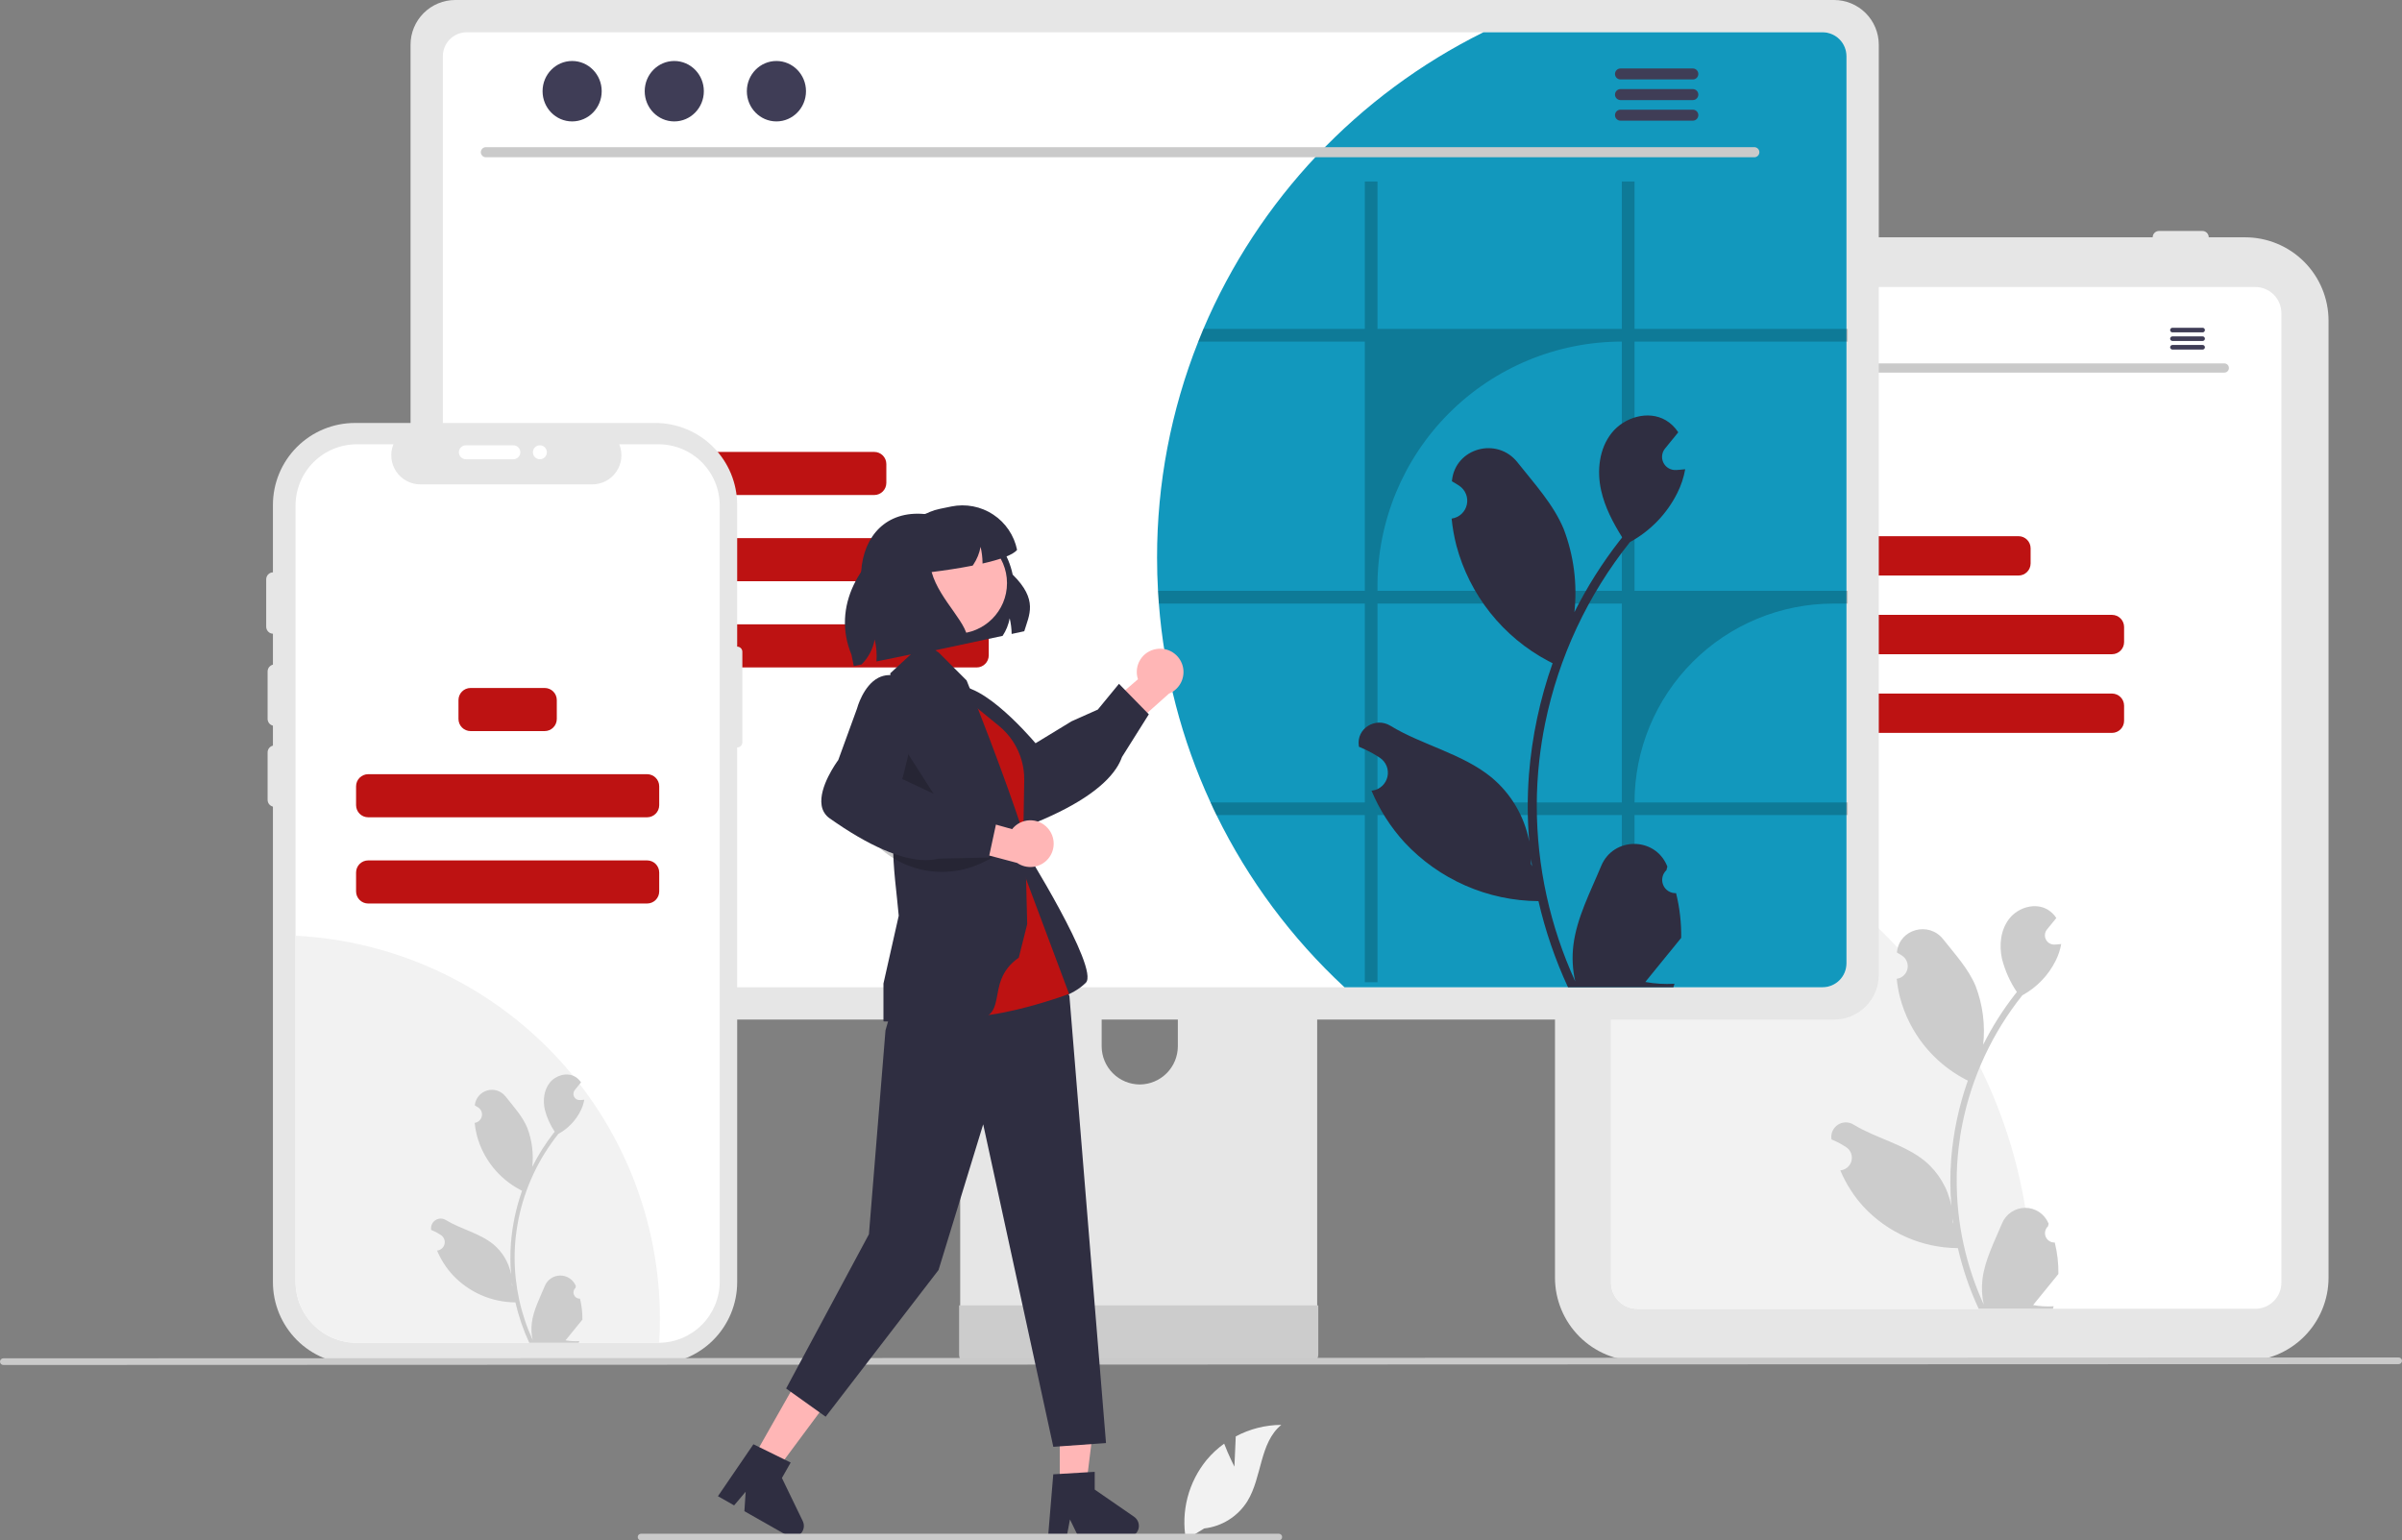 <svg width="237" height="152" viewBox="0 0 237 152" fill="none" xmlns="http://www.w3.org/2000/svg">
<rect x="0" y="0" width="237" height="152" fill="#808080" stroke="none"/>
<g clip-path="url(#clip0_17_907)">
<path d="M221.534 134.302H161.646C159.467 134.3 157.378 133.433 155.837 131.893C154.297 130.352 153.43 128.264 153.427 126.085V31.635C153.43 29.457 154.297 27.368 155.837 25.828C157.378 24.287 159.467 23.421 161.646 23.418H221.534C223.713 23.421 225.801 24.287 227.342 25.828C228.883 27.368 229.749 29.457 229.752 31.635V126.085C229.749 128.264 228.883 130.352 227.342 131.893C225.801 133.433 223.713 134.3 221.534 134.302Z" fill="#E6E6E6"/>
<path d="M222.527 28.321H161.533C160.851 28.322 160.197 28.593 159.715 29.076C159.232 29.558 158.961 30.212 158.96 30.894V126.575C158.961 127.257 159.233 127.911 159.715 128.393C160.197 128.875 160.851 129.147 161.533 129.148H222.527C223.209 129.147 223.863 128.876 224.345 128.393C224.827 127.911 225.099 127.257 225.099 126.575V30.894C225.099 30.212 224.827 29.558 224.345 29.076C223.863 28.593 223.209 28.322 222.527 28.321Z" fill="white"/>
<path d="M163.109 23.418C163.11 23.252 163.176 23.092 163.294 22.974C163.412 22.856 163.572 22.79 163.738 22.79H168.013C168.18 22.79 168.34 22.856 168.458 22.974C168.576 23.092 168.642 23.252 168.642 23.418C168.642 23.585 168.576 23.745 168.458 23.863C168.34 23.981 168.18 24.047 168.013 24.047H163.738C163.572 24.047 163.412 23.98 163.294 23.863C163.176 23.745 163.11 23.585 163.109 23.418Z" fill="#E6E6E6"/>
<path d="M170.151 23.418C170.151 23.252 170.217 23.092 170.335 22.974C170.453 22.856 170.613 22.79 170.78 22.79H175.055C175.222 22.79 175.382 22.856 175.499 22.974C175.617 23.092 175.684 23.252 175.684 23.418C175.684 23.585 175.617 23.745 175.499 23.863C175.382 23.981 175.222 24.047 175.055 24.047H170.78C170.613 24.047 170.453 23.98 170.335 23.863C170.217 23.745 170.151 23.585 170.151 23.418Z" fill="#E6E6E6"/>
<path d="M212.4 23.418C212.4 23.252 212.466 23.092 212.584 22.974C212.702 22.856 212.862 22.79 213.028 22.79H217.304C217.47 22.79 217.63 22.856 217.748 22.974C217.866 23.092 217.932 23.252 217.932 23.418C217.932 23.585 217.866 23.745 217.748 23.863C217.63 23.981 217.47 24.047 217.304 24.047H213.028C212.862 24.047 212.702 23.98 212.584 23.863C212.466 23.745 212.4 23.585 212.4 23.418Z" fill="#E6E6E6"/>
<path d="M200.482 127.176C200.482 127.838 200.469 128.496 200.439 129.148H161.533C160.851 129.147 160.197 128.875 159.715 128.393C159.233 127.911 158.961 127.257 158.96 126.575V78.415C170.546 80.287 181.087 86.221 188.696 95.156C196.304 104.091 200.482 115.442 200.482 127.176Z" fill="#F2F2F2"/>
<path d="M199.161 52.91H184.651C183.99 52.91 183.455 53.445 183.455 54.105V55.597C183.455 56.257 183.99 56.792 184.651 56.792H199.161C199.821 56.792 200.356 56.257 200.356 55.597V54.105C200.356 53.445 199.821 52.91 199.161 52.91Z" fill="#BD1212"/>
<path d="M208.383 60.674H175.429C174.768 60.674 174.233 61.21 174.233 61.87V63.361C174.233 64.022 174.768 64.557 175.429 64.557H208.383C209.043 64.557 209.579 64.022 209.579 63.361V61.87C209.579 61.21 209.043 60.674 208.383 60.674Z" fill="#BD1212"/>
<path d="M208.383 68.439H175.429C174.768 68.439 174.233 68.974 174.233 69.634V71.126C174.233 71.786 174.768 72.321 175.429 72.321H208.383C209.043 72.321 209.579 71.786 209.579 71.126V69.634C209.579 68.974 209.043 68.439 208.383 68.439Z" fill="#BD1212"/>
<path d="M202.74 122.609C202.551 122.617 202.364 122.568 202.204 122.466C202.044 122.365 201.92 122.217 201.847 122.043C201.774 121.869 201.756 121.676 201.796 121.491C201.836 121.306 201.933 121.138 202.071 121.01L202.135 120.759C202.126 120.739 202.118 120.718 202.11 120.698C201.919 120.249 201.6 119.866 201.193 119.597C200.785 119.328 200.307 119.185 199.819 119.187C199.331 119.189 198.854 119.335 198.449 119.607C198.043 119.879 197.727 120.264 197.54 120.715C196.793 122.515 195.841 124.318 195.607 126.221C195.504 127.062 195.547 127.915 195.735 128.741C193.98 124.912 193.068 120.751 193.063 116.54C193.062 115.483 193.121 114.427 193.239 113.376C193.336 112.515 193.47 111.66 193.643 110.812C194.584 106.206 196.604 101.89 199.537 98.217C200.957 97.442 202.105 96.251 202.827 94.804C203.088 94.284 203.273 93.729 203.376 93.156C203.215 93.177 203.053 93.19 202.893 93.2C202.843 93.203 202.79 93.206 202.74 93.208L202.721 93.209C202.545 93.217 202.371 93.174 202.219 93.085C202.067 92.996 201.944 92.865 201.864 92.707C201.785 92.55 201.753 92.373 201.772 92.198C201.791 92.023 201.86 91.857 201.971 91.72C202.04 91.635 202.109 91.55 202.178 91.465C202.283 91.334 202.391 91.205 202.496 91.074C202.508 91.061 202.52 91.048 202.53 91.035C202.651 90.885 202.772 90.738 202.893 90.588C202.672 90.246 202.376 89.96 202.026 89.751C200.816 89.042 199.146 89.533 198.272 90.628C197.395 91.722 197.229 93.258 197.534 94.626C197.833 95.789 198.329 96.894 198.999 97.891C198.933 97.975 198.865 98.057 198.799 98.141C197.6 99.683 196.554 101.34 195.677 103.086C195.89 101.13 195.636 99.15 194.935 97.311C194.224 95.597 192.892 94.153 191.719 92.672C190.31 90.892 187.421 91.669 187.173 93.925C187.17 93.947 187.168 93.969 187.166 93.99C187.34 94.089 187.511 94.193 187.677 94.303C187.887 94.443 188.049 94.643 188.143 94.877C188.237 95.111 188.258 95.368 188.204 95.614C188.149 95.86 188.022 96.084 187.838 96.257C187.654 96.429 187.422 96.542 187.173 96.58L187.147 96.584C187.209 97.212 187.319 97.834 187.476 98.445C187.929 100.151 188.73 101.746 189.828 103.128C190.926 104.51 192.298 105.651 193.858 106.478C193.961 106.53 194.06 106.583 194.163 106.633C193.282 109.128 192.729 111.728 192.519 114.366C192.4 115.922 192.407 117.486 192.54 119.041L192.532 118.986C192.196 117.257 191.273 115.696 189.92 114.568C187.91 112.917 185.069 112.309 182.9 110.982C182.67 110.834 182.402 110.755 182.128 110.754C181.854 110.753 181.586 110.831 181.354 110.978C181.123 111.125 180.939 111.335 180.823 111.583C180.707 111.831 180.665 112.107 180.701 112.379C180.704 112.398 180.707 112.417 180.71 112.437C181.033 112.568 181.348 112.72 181.652 112.891C181.826 112.989 181.997 113.093 182.164 113.204C182.373 113.344 182.536 113.544 182.63 113.778C182.724 114.012 182.745 114.268 182.69 114.514C182.636 114.761 182.508 114.984 182.324 115.157C182.14 115.329 181.909 115.442 181.659 115.48L181.634 115.484C181.615 115.487 181.6 115.49 181.581 115.492C182.134 116.811 182.909 118.025 183.873 119.081C185.065 120.359 186.504 121.38 188.104 122.082C189.704 122.784 191.431 123.151 193.178 123.163H193.181C193.655 125.223 194.342 127.229 195.231 129.148H202.556C202.583 129.066 202.606 128.982 202.63 128.901C201.952 128.944 201.271 128.903 200.603 128.78C201.147 128.113 201.69 127.441 202.234 126.775C202.246 126.762 202.257 126.749 202.268 126.735C202.543 126.394 202.822 126.055 203.097 125.714L203.097 125.714C203.112 124.668 202.992 123.624 202.74 122.609L202.74 122.609ZM194.352 106.11L194.356 106.105L194.352 106.115V106.11ZM192.729 120.734L192.666 120.593C192.669 120.49 192.669 120.388 192.666 120.283C192.666 120.254 192.661 120.225 192.661 120.196C192.685 120.377 192.706 120.558 192.732 120.74L192.729 120.734Z" fill="#CCCCCC"/>
<path d="M219.478 36.769H164.582C164.463 36.766 164.35 36.717 164.267 36.632C164.184 36.547 164.137 36.433 164.137 36.315C164.137 36.196 164.184 36.082 164.267 35.997C164.35 35.912 164.463 35.863 164.582 35.86H219.478C219.597 35.863 219.71 35.912 219.793 35.997C219.876 36.082 219.922 36.196 219.922 36.315C219.922 36.433 219.876 36.547 219.793 36.632C219.71 36.717 219.597 36.766 219.478 36.769Z" fill="#CACACA"/>
<path d="M167.51 34.547C168.248 34.547 168.846 33.936 168.846 33.182C168.846 32.428 168.248 31.817 167.51 31.817C166.773 31.817 166.175 32.428 166.175 33.182C166.175 33.936 166.773 34.547 167.51 34.547Z" fill="#3F3D56"/>
<path d="M172.123 34.547C172.861 34.547 173.459 33.936 173.459 33.182C173.459 32.428 172.861 31.817 172.123 31.817C171.386 31.817 170.788 32.428 170.788 33.182C170.788 33.936 171.386 34.547 172.123 34.547Z" fill="#3F3D56"/>
<path d="M176.736 34.547C177.474 34.547 178.072 33.936 178.072 33.182C178.072 32.428 177.474 31.817 176.736 31.817C175.999 31.817 175.401 32.428 175.401 33.182C175.401 33.936 175.999 34.547 176.736 34.547Z" fill="#3F3D56"/>
<path d="M217.332 32.344H214.344C214.285 32.346 214.228 32.37 214.187 32.412C214.145 32.455 214.122 32.511 214.122 32.571C214.122 32.63 214.145 32.687 214.187 32.729C214.228 32.771 214.285 32.796 214.344 32.797H217.332C217.392 32.796 217.448 32.771 217.489 32.729C217.531 32.687 217.554 32.63 217.554 32.571C217.554 32.511 217.531 32.455 217.489 32.412C217.448 32.37 217.392 32.346 217.332 32.344Z" fill="#3F3D56"/>
<path d="M217.332 33.194H214.344C214.285 33.195 214.228 33.219 214.187 33.261C214.145 33.304 214.122 33.361 214.122 33.42C214.122 33.479 214.145 33.536 214.187 33.578C214.228 33.62 214.285 33.645 214.344 33.646H217.332C217.392 33.645 217.448 33.62 217.489 33.578C217.531 33.536 217.554 33.479 217.554 33.42C217.554 33.361 217.531 33.304 217.489 33.261C217.448 33.219 217.392 33.195 217.332 33.194Z" fill="#3F3D56"/>
<path d="M217.332 34.042H214.344C214.285 34.043 214.228 34.067 214.187 34.109C214.145 34.152 214.122 34.209 214.122 34.268C214.122 34.327 214.145 34.384 214.187 34.426C214.228 34.469 214.285 34.493 214.344 34.494H217.332C217.392 34.493 217.448 34.469 217.489 34.426C217.531 34.384 217.554 34.327 217.554 34.268C217.554 34.209 217.531 34.152 217.489 34.109C217.448 34.067 217.392 34.043 217.332 34.042Z" fill="#3F3D56"/>
<path d="M128.263 78.451H96.436C95.985 78.452 95.554 78.631 95.236 78.95C94.918 79.269 94.74 79.701 94.74 80.151V130.42H129.963V80.151C129.963 79.928 129.919 79.707 129.834 79.5C129.749 79.294 129.623 79.107 129.465 78.949C129.308 78.791 129.12 78.666 128.914 78.58C128.708 78.495 128.486 78.451 128.263 78.451ZM112.456 107.014C111.461 107.009 110.508 106.612 109.804 105.908C109.1 105.204 108.703 104.251 108.698 103.256V97.458C108.699 96.462 109.095 95.507 109.8 94.803C110.505 94.099 111.46 93.703 112.456 93.703C113.453 93.703 114.408 94.099 115.113 94.803C115.818 95.507 116.214 96.462 116.215 97.458V103.256C116.21 104.251 115.813 105.204 115.109 105.908C114.405 106.612 113.452 107.009 112.456 107.014Z" fill="#E6E6E6"/>
<path d="M94.631 128.812V133.662C94.631 133.914 94.731 134.154 94.909 134.332C95.087 134.51 95.328 134.61 95.579 134.61H129.124C129.375 134.609 129.616 134.509 129.793 134.331C129.971 134.154 130.071 133.913 130.072 133.662V128.812L94.631 128.812Z" fill="#CCCCCC"/>
<path d="M180.967 0H44.916C43.747 0.002 42.627 0.467 41.8 1.293C40.974 2.12 40.509 3.24 40.507 4.409V96.2C40.508 97.369 40.973 98.49 41.8 99.316C42.626 100.143 43.747 100.608 44.916 100.609H180.967C182.136 100.608 183.257 100.143 184.083 99.316C184.91 98.49 185.375 97.369 185.376 96.2V4.409C185.374 3.24 184.909 2.12 184.083 1.293C183.256 0.467 182.136 0.002 180.967 0Z" fill="#E6E6E6"/>
<path d="M179.831 3.184H46.053C45.427 3.186 44.827 3.435 44.385 3.878C43.943 4.321 43.695 4.921 43.695 5.547V95.063C43.696 95.688 43.945 96.287 44.387 96.729C44.829 97.171 45.428 97.42 46.053 97.421H179.831C180.456 97.42 181.055 97.171 181.497 96.729C181.939 96.287 182.188 95.688 182.189 95.063V5.547C182.189 4.921 181.941 4.321 181.499 3.878C181.057 3.435 180.457 3.186 179.831 3.184Z" fill="white"/>
<path d="M182.189 5.547V95.063C182.188 95.688 181.939 96.287 181.497 96.729C181.055 97.171 180.456 97.42 179.831 97.421H132.658C127.439 92.582 123.158 86.823 120.029 80.431C119.823 80.02 119.627 79.603 119.44 79.181C116.589 72.995 114.863 66.351 114.342 59.56C114.307 59.143 114.278 58.726 114.258 58.305C114.195 57.226 114.165 56.133 114.165 55.035C114.156 47.733 115.535 40.495 118.229 33.708C118.391 33.286 118.563 32.87 118.739 32.453C124.162 19.715 133.96 9.334 146.366 3.184H179.831C180.457 3.186 181.057 3.435 181.499 3.878C181.941 4.321 182.189 4.921 182.189 5.547Z" fill="#1298BD"/>
<path d="M173.106 15.518H47.931C47.8 15.515 47.676 15.461 47.586 15.368C47.494 15.275 47.443 15.15 47.443 15.02C47.443 14.89 47.494 14.765 47.586 14.672C47.676 14.579 47.8 14.525 47.931 14.522H173.106C173.236 14.525 173.36 14.579 173.451 14.672C173.543 14.765 173.594 14.89 173.594 15.02C173.594 15.15 173.543 15.275 173.451 15.368C173.36 15.461 173.236 15.515 173.106 15.518Z" fill="#CACACA"/>
<path d="M56.452 11.981C58.063 11.981 59.369 10.646 59.369 8.999C59.369 7.353 58.063 6.018 56.452 6.018C54.84 6.018 53.534 7.353 53.534 8.999C53.534 10.646 54.84 11.981 56.452 11.981Z" fill="#3F3D56"/>
<path d="M66.529 11.981C68.141 11.981 69.447 10.646 69.447 8.999C69.447 7.353 68.141 6.018 66.529 6.018C64.918 6.018 63.612 7.353 63.612 8.999C63.612 10.646 64.918 11.981 66.529 11.981Z" fill="#3F3D56"/>
<path d="M76.607 11.981C78.218 11.981 79.525 10.646 79.525 8.999C79.525 7.353 78.218 6.018 76.607 6.018C74.996 6.018 73.69 7.353 73.69 8.999C73.69 10.646 74.996 11.981 76.607 11.981Z" fill="#3F3D56"/>
<path d="M167.038 6.757H159.88C159.738 6.759 159.603 6.818 159.503 6.919C159.404 7.02 159.348 7.157 159.348 7.299C159.348 7.44 159.404 7.577 159.503 7.678C159.603 7.779 159.738 7.838 159.88 7.84H167.038C167.18 7.838 167.316 7.779 167.415 7.678C167.514 7.577 167.57 7.44 167.57 7.299C167.57 7.157 167.514 7.02 167.415 6.919C167.316 6.818 167.18 6.759 167.038 6.757Z" fill="#3F3D56"/>
<path d="M167.038 8.791H159.88C159.738 8.794 159.603 8.852 159.503 8.953C159.404 9.055 159.348 9.191 159.348 9.333C159.348 9.475 159.404 9.611 159.503 9.712C159.603 9.814 159.738 9.872 159.88 9.875H167.038C167.18 9.872 167.316 9.814 167.415 9.712C167.514 9.611 167.57 9.475 167.57 9.333C167.57 9.191 167.514 9.055 167.415 8.953C167.316 8.852 167.18 8.794 167.038 8.791Z" fill="#3F3D56"/>
<path d="M167.038 10.823H159.88C159.738 10.825 159.603 10.884 159.503 10.985C159.404 11.086 159.348 11.223 159.348 11.365C159.348 11.507 159.404 11.643 159.503 11.744C159.603 11.845 159.738 11.904 159.88 11.906H167.038C167.18 11.904 167.316 11.845 167.415 11.744C167.514 11.643 167.57 11.507 167.57 11.365C167.57 11.223 167.514 11.086 167.415 10.985C167.316 10.884 167.18 10.825 167.038 10.823Z" fill="#3F3D56"/>
<path d="M86.258 44.594H68.753C68.093 44.594 67.558 45.129 67.558 45.789V47.652C67.558 48.313 68.093 48.848 68.753 48.848H86.258C86.918 48.848 87.453 48.313 87.453 47.652V45.789C87.453 45.129 86.918 44.594 86.258 44.594Z" fill="#BD1212"/>
<path d="M96.362 53.101H58.649C57.989 53.101 57.453 53.637 57.453 54.297V56.16C57.453 56.82 57.989 57.355 58.649 57.355H96.362C97.023 57.355 97.558 56.82 97.558 56.16V54.297C97.558 53.637 97.023 53.101 96.362 53.101Z" fill="#BD1212"/>
<path d="M96.362 61.609H58.649C57.989 61.609 57.453 62.144 57.453 62.804V64.667C57.453 65.328 57.989 65.863 58.649 65.863H96.362C97.023 65.863 97.558 65.328 97.558 64.667V62.804C97.558 62.144 97.023 61.609 96.362 61.609Z" fill="#BD1212"/>
<path d="M60.727 92.289C60.73 94.041 60.417 95.779 59.805 97.421H46.053C45.428 97.42 44.829 97.171 44.387 96.729C43.945 96.287 43.696 95.688 43.695 95.063V77.77C44.463 77.645 45.24 77.583 46.019 77.584C47.95 77.583 49.863 77.964 51.647 78.703C53.432 79.442 55.053 80.525 56.419 81.89C57.785 83.256 58.868 84.877 59.607 86.661C60.346 88.445 60.727 90.358 60.727 92.289Z" fill="#1298BD"/>
<path opacity="0.2" d="M182.312 33.708V32.453H161.275V17.909H160.024V32.453H135.913V17.909H134.663V32.453H118.739C118.563 32.87 118.391 33.286 118.23 33.708H134.663V58.305H114.258C114.278 58.726 114.307 59.143 114.342 59.56H134.663V79.182H119.441C119.627 79.603 119.823 80.02 120.029 80.431H134.663V96.926H135.913V80.431H160.024V96.926H161.275V80.431H182.312V79.181H161.275V79.181C161.275 76.605 161.782 74.053 162.769 71.673C163.755 69.292 165.2 67.129 167.023 65.307C168.845 63.485 171.009 62.039 173.39 61.053C175.771 60.067 178.323 59.56 180.9 59.56H182.312V58.305H161.275V33.708H182.312ZM160.024 79.181H135.913V59.56H160.024V79.181ZM160.024 58.305H135.913V57.815C135.913 51.421 138.454 45.289 142.975 40.769C147.497 36.248 153.63 33.708 160.024 33.708H160.024V58.305Z" fill="black"/>
<path d="M165.374 88.134C165.105 88.146 164.84 88.076 164.613 87.932C164.386 87.789 164.208 87.579 164.105 87.331C164.001 87.083 163.976 86.809 164.033 86.547C164.09 86.285 164.227 86.046 164.424 85.864C164.457 85.732 164.481 85.638 164.514 85.507C164.502 85.478 164.49 85.45 164.478 85.421C163.272 82.546 159.184 82.566 157.988 85.445C156.927 88.001 155.576 90.562 155.243 93.264C155.096 94.459 155.158 95.67 155.426 96.843C152.933 91.406 151.638 85.496 151.63 79.515C151.629 78.014 151.713 76.514 151.88 75.022C152.017 73.8 152.209 72.585 152.454 71.38C153.79 64.84 156.659 58.709 160.825 53.492C162.841 52.392 164.472 50.701 165.497 48.646C165.868 47.907 166.131 47.118 166.276 46.305C166.049 46.334 165.818 46.353 165.59 46.368C165.519 46.372 165.445 46.375 165.374 46.379L165.347 46.38C165.097 46.392 164.849 46.33 164.633 46.204C164.417 46.078 164.243 45.892 164.13 45.668C164.017 45.445 163.972 45.194 163.998 44.945C164.025 44.696 164.123 44.46 164.281 44.266C164.379 44.145 164.478 44.024 164.576 43.904C164.725 43.717 164.878 43.535 165.027 43.348C165.044 43.331 165.061 43.312 165.076 43.292C165.247 43.08 165.419 42.871 165.59 42.658C165.277 42.173 164.856 41.766 164.36 41.469C162.641 40.463 160.269 41.16 159.028 42.714C157.782 44.269 157.547 46.45 157.98 48.392C158.349 50.055 159.154 51.58 160.06 53.03C159.967 53.149 159.87 53.265 159.777 53.384C158.073 55.575 156.588 57.928 155.343 60.408C155.645 57.629 155.284 54.818 154.288 52.206C153.279 49.772 151.387 47.722 149.721 45.617C147.721 43.09 143.617 44.193 143.265 47.397C143.261 47.428 143.258 47.459 143.255 47.49C143.502 47.63 143.744 47.778 143.981 47.934C144.279 48.133 144.51 48.418 144.643 48.75C144.777 49.082 144.807 49.447 144.729 49.796C144.652 50.146 144.471 50.464 144.209 50.709C143.948 50.953 143.619 51.113 143.265 51.168L143.229 51.173C143.317 52.065 143.473 52.949 143.695 53.817C144.338 56.24 145.476 58.504 147.036 60.467C148.596 62.43 150.544 64.05 152.759 65.225C152.905 65.299 153.047 65.374 153.192 65.445C151.941 68.989 151.156 72.681 150.858 76.428C150.689 78.638 150.699 80.859 150.888 83.068L150.876 82.989C150.399 80.533 149.089 78.317 147.166 76.715C144.311 74.37 140.277 73.507 137.197 71.621C135.714 70.714 133.814 71.887 134.073 73.606C134.077 73.633 134.081 73.66 134.086 73.688C134.545 73.875 134.992 74.09 135.424 74.333C135.672 74.472 135.914 74.62 136.151 74.777C136.449 74.976 136.679 75.26 136.813 75.592C136.946 75.924 136.976 76.289 136.899 76.639C136.821 76.988 136.64 77.306 136.379 77.551C136.118 77.796 135.788 77.956 135.435 78.01L135.398 78.016C135.372 78.02 135.35 78.024 135.324 78.027C136.108 79.9 137.209 81.624 138.579 83.124C140.271 84.939 142.315 86.389 144.588 87.386C146.86 88.383 149.312 88.905 151.794 88.921H151.797C152.471 91.847 153.447 94.696 154.71 97.421H165.113C165.15 97.305 165.184 97.186 165.217 97.071C164.254 97.131 163.288 97.073 162.339 96.899C163.111 95.952 163.882 94.998 164.654 94.051C164.671 94.033 164.688 94.014 164.703 93.995C165.094 93.51 165.49 93.029 165.881 92.545C165.902 91.059 165.731 89.576 165.374 88.134ZM153.46 64.703L153.466 64.696L153.46 64.71V64.703ZM151.156 85.472L151.067 85.271C151.07 85.126 151.07 84.98 151.067 84.831C151.067 84.79 151.059 84.749 151.059 84.708C151.093 84.965 151.123 85.223 151.16 85.48L151.156 85.472Z" fill="#2F2E41"/>
<path d="M72.736 63.807V49.828C72.736 47.682 71.883 45.624 70.366 44.107C68.848 42.589 66.79 41.737 64.644 41.737H35.021C32.875 41.737 30.817 42.589 29.299 44.107C27.782 45.624 26.929 47.682 26.929 49.828V126.52C26.929 128.665 27.782 130.723 29.299 132.241C30.817 133.758 32.875 134.61 35.021 134.61H64.644C65.706 134.61 66.759 134.401 67.74 133.995C68.722 133.588 69.614 132.992 70.366 132.241C71.117 131.489 71.713 130.597 72.12 129.616C72.527 128.634 72.736 127.582 72.736 126.52V73.758C72.871 73.758 73.001 73.704 73.097 73.608C73.193 73.513 73.246 73.383 73.246 73.248V64.317C73.246 64.182 73.193 64.052 73.097 63.956C73.001 63.861 72.871 63.807 72.736 63.807Z" fill="#E6E6E6"/>
<path d="M71.014 49.883V126.464C71.014 128.055 70.386 129.582 69.267 130.712C68.148 131.843 66.628 132.487 65.037 132.503C65.015 132.505 64.993 132.506 64.971 132.506H35.205C33.602 132.506 32.065 131.869 30.932 130.736C29.799 129.603 29.162 128.067 29.162 126.464V49.883C29.162 48.281 29.799 46.744 30.932 45.611C32.065 44.478 33.602 43.842 35.205 43.842H38.817C38.639 44.278 38.572 44.751 38.62 45.219C38.668 45.687 38.831 46.137 39.093 46.527C39.356 46.918 39.711 47.238 40.126 47.46C40.541 47.681 41.005 47.797 41.476 47.798H58.446C58.917 47.796 59.38 47.68 59.794 47.458C60.209 47.236 60.563 46.916 60.826 46.525C61.088 46.135 61.25 45.686 61.298 45.218C61.347 44.75 61.279 44.278 61.102 43.842H64.971C66.574 43.842 68.111 44.478 69.244 45.611C70.377 46.744 71.013 48.281 71.014 49.883Z" fill="white"/>
<path d="M65.112 130.142C65.112 130.936 65.087 131.723 65.037 132.503C65.015 132.505 64.993 132.506 64.971 132.506H35.205C33.602 132.506 32.065 131.869 30.932 130.736C29.799 129.603 29.162 128.067 29.162 126.464V92.336C38.86 92.825 48 97.022 54.691 104.058C61.382 111.095 65.113 120.433 65.112 130.142Z" fill="#F2F2F2"/>
<path d="M27.093 71.628C26.91 71.627 26.735 71.555 26.606 71.426C26.477 71.297 26.404 71.122 26.404 70.939V66.256C26.404 66.073 26.477 65.898 26.606 65.769C26.735 65.639 26.91 65.567 27.093 65.567C27.276 65.567 27.451 65.639 27.58 65.769C27.709 65.898 27.782 66.073 27.782 66.256V70.939C27.781 71.122 27.709 71.297 27.58 71.426C27.451 71.555 27.275 71.627 27.093 71.628Z" fill="#E6E6E6"/>
<path d="M53.743 67.888H46.433C45.773 67.888 45.237 68.423 45.237 69.084V70.947C45.237 71.607 45.773 72.142 46.433 72.142H53.743C54.403 72.142 54.938 71.607 54.938 70.947V69.084C54.938 68.423 54.403 67.888 53.743 67.888Z" fill="#BD1212"/>
<path d="M63.847 76.396H36.329C35.668 76.396 35.133 76.931 35.133 77.591V79.454C35.133 80.114 35.668 80.649 36.329 80.649H63.847C64.507 80.649 65.043 80.114 65.043 79.454V77.591C65.043 76.931 64.507 76.396 63.847 76.396Z" fill="#BD1212"/>
<path d="M63.847 84.903H36.329C35.668 84.903 35.133 85.438 35.133 86.099V87.962C35.133 88.622 35.668 89.157 36.329 89.157H63.847C64.507 89.157 65.043 88.622 65.043 87.962V86.099C65.043 85.438 64.507 84.903 63.847 84.903Z" fill="#BD1212"/>
<path d="M57.226 128.148C57.1 128.154 56.975 128.121 56.869 128.053C56.762 127.986 56.679 127.887 56.63 127.771C56.582 127.655 56.57 127.526 56.597 127.403C56.624 127.28 56.688 127.168 56.78 127.082L56.822 126.915C56.817 126.902 56.811 126.888 56.806 126.875C56.679 126.575 56.466 126.32 56.195 126.141C55.923 125.961 55.605 125.866 55.279 125.868C54.954 125.869 54.636 125.966 54.366 126.147C54.096 126.329 53.885 126.586 53.76 126.886C53.262 128.086 52.628 129.287 52.472 130.555C52.403 131.116 52.432 131.684 52.558 132.235C51.388 129.683 50.78 126.91 50.776 124.103C50.776 123.399 50.815 122.695 50.894 121.995C50.958 121.421 51.048 120.851 51.163 120.286C51.79 117.216 53.136 114.34 55.091 111.892C56.037 111.375 56.803 110.582 57.284 109.617C57.458 109.271 57.581 108.901 57.65 108.519C57.543 108.533 57.434 108.541 57.328 108.548C57.294 108.55 57.259 108.552 57.226 108.554L57.214 108.554C57.096 108.559 56.98 108.531 56.879 108.471C56.777 108.412 56.695 108.325 56.642 108.22C56.589 108.115 56.568 107.997 56.581 107.88C56.593 107.764 56.639 107.653 56.713 107.562C56.759 107.505 56.805 107.449 56.852 107.392C56.922 107.304 56.993 107.219 57.063 107.131C57.071 107.123 57.079 107.114 57.086 107.105C57.166 107.005 57.247 106.907 57.328 106.808C57.181 106.58 56.983 106.389 56.75 106.25C55.943 105.777 54.831 106.104 54.248 106.834C53.663 107.563 53.553 108.587 53.756 109.498C53.956 110.274 54.286 111.01 54.733 111.675C54.689 111.731 54.643 111.785 54.6 111.841C53.8 112.869 53.103 113.973 52.519 115.137C52.661 113.833 52.491 112.514 52.024 111.288C51.55 110.146 50.663 109.184 49.881 108.196C49.674 107.931 49.393 107.733 49.074 107.627C48.755 107.521 48.411 107.513 48.087 107.602C47.763 107.691 47.472 107.875 47.252 108.129C47.032 108.384 46.892 108.698 46.851 109.031C46.849 109.046 46.848 109.06 46.846 109.075C46.962 109.14 47.076 109.21 47.187 109.284C47.327 109.377 47.435 109.51 47.498 109.666C47.56 109.822 47.575 109.993 47.538 110.157C47.502 110.321 47.417 110.47 47.294 110.585C47.172 110.7 47.017 110.775 46.851 110.801L46.834 110.803C46.875 111.222 46.949 111.637 47.053 112.044C47.355 113.181 47.889 114.243 48.62 115.165C49.352 116.086 50.267 116.846 51.306 117.397C51.375 117.432 51.441 117.467 51.509 117.501C50.922 119.164 50.554 120.896 50.414 122.655C50.335 123.692 50.339 124.734 50.428 125.77L50.423 125.734C50.199 124.581 49.584 123.541 48.682 122.789C47.342 121.689 45.449 121.284 44.004 120.399C43.85 120.3 43.671 120.248 43.489 120.247C43.306 120.247 43.127 120.299 42.973 120.397C42.819 120.494 42.696 120.634 42.619 120.8C42.542 120.965 42.514 121.149 42.538 121.33L42.544 121.369C42.759 121.456 42.969 121.557 43.172 121.671C43.288 121.737 43.401 121.806 43.513 121.88C43.652 121.973 43.761 122.107 43.823 122.262C43.886 122.418 43.9 122.589 43.864 122.753C43.827 122.918 43.742 123.067 43.62 123.182C43.497 123.296 43.343 123.372 43.176 123.397L43.159 123.4C43.147 123.402 43.137 123.403 43.124 123.405C43.493 124.284 44.009 125.093 44.652 125.797C45.446 126.648 46.405 127.329 47.472 127.797C48.538 128.265 49.689 128.51 50.853 128.517H50.855C51.171 129.89 51.629 131.227 52.222 132.506H57.103C57.121 132.452 57.137 132.396 57.153 132.341C56.701 132.37 56.247 132.343 55.802 132.261C56.164 131.817 56.526 131.369 56.888 130.924C56.896 130.916 56.904 130.907 56.911 130.898C57.095 130.671 57.28 130.445 57.464 130.218L57.464 130.217C57.474 129.52 57.394 128.825 57.226 128.148L57.226 128.148ZM51.635 117.152L51.638 117.149L51.635 117.156V117.152ZM50.554 126.899L50.512 126.804C50.514 126.736 50.514 126.668 50.512 126.598C50.512 126.579 50.509 126.559 50.509 126.54C50.524 126.661 50.538 126.782 50.556 126.902L50.554 126.899Z" fill="#CCCCCC"/>
<path d="M26.955 62.536C26.772 62.536 26.597 62.464 26.468 62.334C26.339 62.205 26.266 62.03 26.266 61.848V57.164C26.266 56.982 26.339 56.806 26.468 56.677C26.597 56.548 26.772 56.476 26.955 56.476C27.138 56.476 27.313 56.548 27.442 56.677C27.571 56.806 27.644 56.982 27.644 57.164V61.848C27.644 62.03 27.571 62.205 27.442 62.334C27.313 62.464 27.138 62.536 26.955 62.536Z" fill="#E6E6E6"/>
<path d="M45.278 44.63C45.279 44.447 45.351 44.272 45.48 44.143C45.609 44.014 45.785 43.941 45.967 43.941H50.651C50.834 43.941 51.009 44.013 51.138 44.142C51.268 44.272 51.34 44.447 51.34 44.63C51.34 44.812 51.268 44.987 51.138 45.117C51.009 45.246 50.834 45.318 50.651 45.318H45.967C45.785 45.318 45.609 45.245 45.48 45.116C45.351 44.987 45.279 44.812 45.278 44.63Z" fill="white"/>
<path d="M27.093 79.617C26.91 79.617 26.735 79.544 26.606 79.415C26.477 79.286 26.404 79.111 26.404 78.928V74.245C26.404 74.062 26.477 73.887 26.606 73.758C26.735 73.629 26.91 73.556 27.093 73.556C27.276 73.556 27.451 73.629 27.58 73.758C27.709 73.887 27.782 74.062 27.782 74.245V78.928C27.781 79.111 27.709 79.286 27.58 79.415C27.451 79.544 27.275 79.617 27.093 79.617Z" fill="#E6E6E6"/>
<path d="M53.269 45.318C53.649 45.318 53.958 45.01 53.958 44.63C53.958 44.249 53.649 43.941 53.269 43.941C52.889 43.941 52.58 44.249 52.58 44.63C52.58 45.01 52.889 45.318 53.269 45.318Z" fill="white"/>
<path d="M236.672 134.609L0.328 134.693C0.241 134.693 0.158 134.658 0.097 134.597C0.035 134.535 0.001 134.452 0.001 134.365C0.001 134.278 0.035 134.195 0.097 134.134C0.158 134.072 0.241 134.038 0.328 134.037L236.672 133.953C236.759 133.953 236.842 133.987 236.904 134.049C236.965 134.11 237 134.194 237 134.281C237 134.368 236.965 134.451 236.904 134.513C236.842 134.574 236.759 134.609 236.672 134.609Z" fill="#CACACA"/>
<path d="M101.061 62.29L99.817 62.557C99.809 62.037 99.744 61.519 99.624 61.013C99.511 61.633 99.273 62.223 98.924 62.747L91.794 64.27L84.949 57.047C84.938 53.436 86.944 50.691 90.54 50.691C90.757 50.691 90.982 50.702 91.209 50.722C93.152 50.397 95.146 50.839 96.77 51.954C98.394 53.068 99.522 54.77 99.917 56.7C102.466 59.209 101.541 60.684 101.061 62.29Z" fill="#2F2E41"/>
<path d="M104.566 146.757H107.152L108.382 136.783L104.565 136.783L104.566 146.757Z" fill="#FFB6B6"/>
<path d="M103.924 145.482L108.013 145.238V146.989L111.9 149.673C112.092 149.806 112.236 149.996 112.312 150.217C112.388 150.437 112.392 150.676 112.323 150.899C112.253 151.122 112.114 151.316 111.926 151.454C111.739 151.593 111.511 151.667 111.278 151.667H106.411L105.572 149.935L105.244 151.667H103.409L103.924 145.482Z" fill="#2F2E41"/>
<path d="M74.266 143.943L76.516 145.219L82.509 137.151L79.189 135.268L74.266 143.943Z" fill="#FFB6B6"/>
<path d="M74.338 142.517L78.014 144.322L77.15 145.845L79.206 150.097C79.308 150.307 79.339 150.544 79.297 150.773C79.254 151.003 79.139 151.213 78.969 151.372C78.798 151.531 78.582 151.632 78.35 151.66C78.118 151.687 77.884 151.64 77.681 151.525L73.448 149.123L73.573 147.203L72.433 148.548L70.837 147.642L74.338 142.517Z" fill="#2F2E41"/>
<path d="M114.126 64.038C113.794 64.086 113.477 64.206 113.197 64.389C112.917 64.573 112.681 64.816 112.505 65.1C112.329 65.385 112.218 65.705 112.179 66.038C112.14 66.37 112.174 66.707 112.279 67.025L108.322 70.45L109.817 73.362L115.338 68.447C115.86 68.235 116.286 67.838 116.536 67.333C116.785 66.827 116.84 66.248 116.691 65.704C116.541 65.16 116.198 64.691 115.725 64.384C115.252 64.076 114.683 63.953 114.126 64.038H114.126Z" fill="#FFB6B6"/>
<path d="M110.14 75.815C108.82 77.814 105.861 79.745 101.47 81.456C101.228 81.553 100.968 81.599 100.708 81.591C100.447 81.582 100.191 81.519 99.955 81.407C98.298 80.653 97.236 77.85 97.136 77.578L93.927 73.249C93.87 73.186 92.369 71.483 92.541 69.809C92.58 69.458 92.694 69.12 92.876 68.817C93.057 68.515 93.302 68.255 93.594 68.056C96.024 66.255 101.469 72.51 102.175 73.341L105.729 71.176L108.318 70.021L110.408 67.478L113.352 70.487L110.705 74.697C110.563 75.091 110.374 75.467 110.14 75.815Z" fill="#2F2E41"/>
<path d="M100.91 83.485C100.91 83.485 108.515 95.596 107.137 96.973C105.759 98.35 103.615 98.712 103.615 98.712L98.871 92.565L100.91 83.485Z" fill="#2F2E41"/>
<path d="M94.186 66.945L97.771 69.368C99.436 70.495 100.689 72.134 101.339 74.037C101.989 75.94 102.001 78.003 101.372 79.913L100.363 82.98L94.186 66.945Z" fill="#2F2E41"/>
<path d="M87.849 100.003L87.37 101.672L85.735 121.794L77.566 137.015L81.465 139.799L92.604 125.321L97.01 110.945L103.929 142.769L109.127 142.398L105.517 98.274L98.666 85.854L87.849 100.003Z" fill="#2F2E41"/>
<path d="M93.577 67.554L98.565 71.63C99.66 72.524 100.448 73.738 100.82 75.102C100.989 75.721 101.07 76.361 101.059 77.003L100.91 85.854L105.484 98.075C105.484 98.075 93.084 102.758 91.431 98.626C89.778 94.493 93.577 67.554 93.577 67.554Z" fill="#BD1212"/>
<path d="M95.069 100.771C88.875 100.771 87.365 100.818 87.267 100.798L87.169 100.778V97.053L88.676 90.361C88.5 88.284 88.087 85.544 88.125 83.198C88.26 74.72 87.843 66.438 87.843 66.438L91.121 63.413L92.611 64.382L95.373 67.144C98.585 75.045 101.133 82.484 101.149 82.962L101.351 91.188L100.524 94.494C96.784 97.133 100.201 100.771 95.069 100.771Z" fill="#2F2E41"/>
<path opacity="0.2" d="M89.232 73.824L88.479 78.524L93.577 80.626L89.232 73.824Z" fill="black"/>
<path d="M94.368 62.531C97.124 62.531 99.359 60.297 99.359 57.541C99.359 54.785 97.124 52.551 94.368 52.551C91.611 52.551 89.377 54.785 89.377 57.541C89.377 60.297 91.611 62.531 94.368 62.531Z" fill="#FFB6B6"/>
<path opacity="0.2" d="M86.005 82.861C87.333 84.398 89.135 85.451 91.127 85.854C93.119 86.256 95.188 85.986 97.01 85.085L98.096 84.547L86.005 82.861Z" fill="black"/>
<path d="M103.372 81.712C103.15 81.462 102.875 81.263 102.567 81.131C102.26 80.999 101.927 80.935 101.592 80.945C101.258 80.955 100.929 81.039 100.63 81.189C100.331 81.34 100.069 81.555 99.862 81.818L94.822 80.403L93.216 83.255L100.36 85.153C100.825 85.472 101.391 85.609 101.951 85.538C102.51 85.468 103.024 85.194 103.395 84.77C103.766 84.346 103.969 83.8 103.965 83.237C103.961 82.673 103.75 82.13 103.372 81.712H103.372Z" fill="#FFB6B6"/>
<path d="M91.347 84.877C88.951 84.877 85.709 83.473 81.861 80.752C81.646 80.604 81.465 80.412 81.329 80.19C81.192 79.968 81.103 79.719 81.067 79.461C80.783 77.663 82.538 75.232 82.71 74.999L84.554 69.936C84.575 69.854 85.169 67.663 86.661 66.884C86.975 66.723 87.32 66.632 87.673 66.617C88.026 66.601 88.377 66.663 88.704 66.797C91.546 67.831 89.327 75.821 89.022 76.868L92.787 78.64L95.178 80.164L98.453 80.506L97.564 84.62L92.591 84.732C92.184 84.831 91.766 84.88 91.347 84.877Z" fill="#2F2E41"/>
<path d="M100.353 54.258C99.953 54.778 98.577 55.237 96.942 55.608C96.944 55.574 96.944 55.54 96.944 55.506C96.936 54.986 96.871 54.469 96.751 53.963C96.638 54.583 96.4 55.172 96.051 55.697C96.025 55.736 95.999 55.775 95.97 55.814C94.568 56.091 93.084 56.305 91.922 56.449C92.721 59.327 95.785 61.687 95.453 63.437L86.477 65.27C86.532 64.543 86.474 63.812 86.304 63.102C86.133 64.038 85.679 64.899 85.004 65.57L84.241 65.727L84.014 64.606C82.045 59.877 84.79 55.036 89.287 52.532C90.089 51.33 91.334 50.495 92.75 50.208L93.87 49.978C94.577 49.834 95.305 49.83 96.014 49.967C96.722 50.103 97.396 50.378 97.998 50.776C98.6 51.173 99.118 51.685 99.522 52.283C99.926 52.88 100.208 53.551 100.353 54.258Z" fill="#2F2E41"/>
<path d="M121.796 144.726L121.929 141.742C123.312 141.002 124.856 140.612 126.425 140.604C124.265 142.369 124.535 145.772 123.071 148.145C122.609 148.882 121.987 149.506 121.251 149.969C120.515 150.433 119.684 150.725 118.819 150.824L117.012 151.93C116.764 150.548 116.819 149.129 117.172 147.77C117.526 146.411 118.17 145.145 119.06 144.059C119.565 143.454 120.145 142.916 120.785 142.456C121.218 143.597 121.796 144.726 121.796 144.726Z" fill="#F2F2F2"/>
<path d="M126.177 152H63.249C63.162 152 63.079 151.965 63.017 151.904C62.956 151.842 62.922 151.759 62.922 151.672C62.922 151.585 62.956 151.502 63.017 151.44C63.079 151.379 63.162 151.344 63.249 151.344H126.177C126.22 151.344 126.263 151.352 126.303 151.369C126.343 151.385 126.379 151.409 126.409 151.44C126.44 151.47 126.464 151.506 126.481 151.546C126.497 151.586 126.506 151.629 126.506 151.672C126.506 151.715 126.497 151.758 126.481 151.798C126.464 151.838 126.44 151.874 126.409 151.904C126.379 151.935 126.343 151.959 126.303 151.975C126.263 151.992 126.22 152 126.177 152Z" fill="#CACACA"/>
</g>
<defs>
<clipPath id="clip0_17_907">
<rect width="237" height="152" fill="white"/>
</clipPath>
</defs>
</svg>
